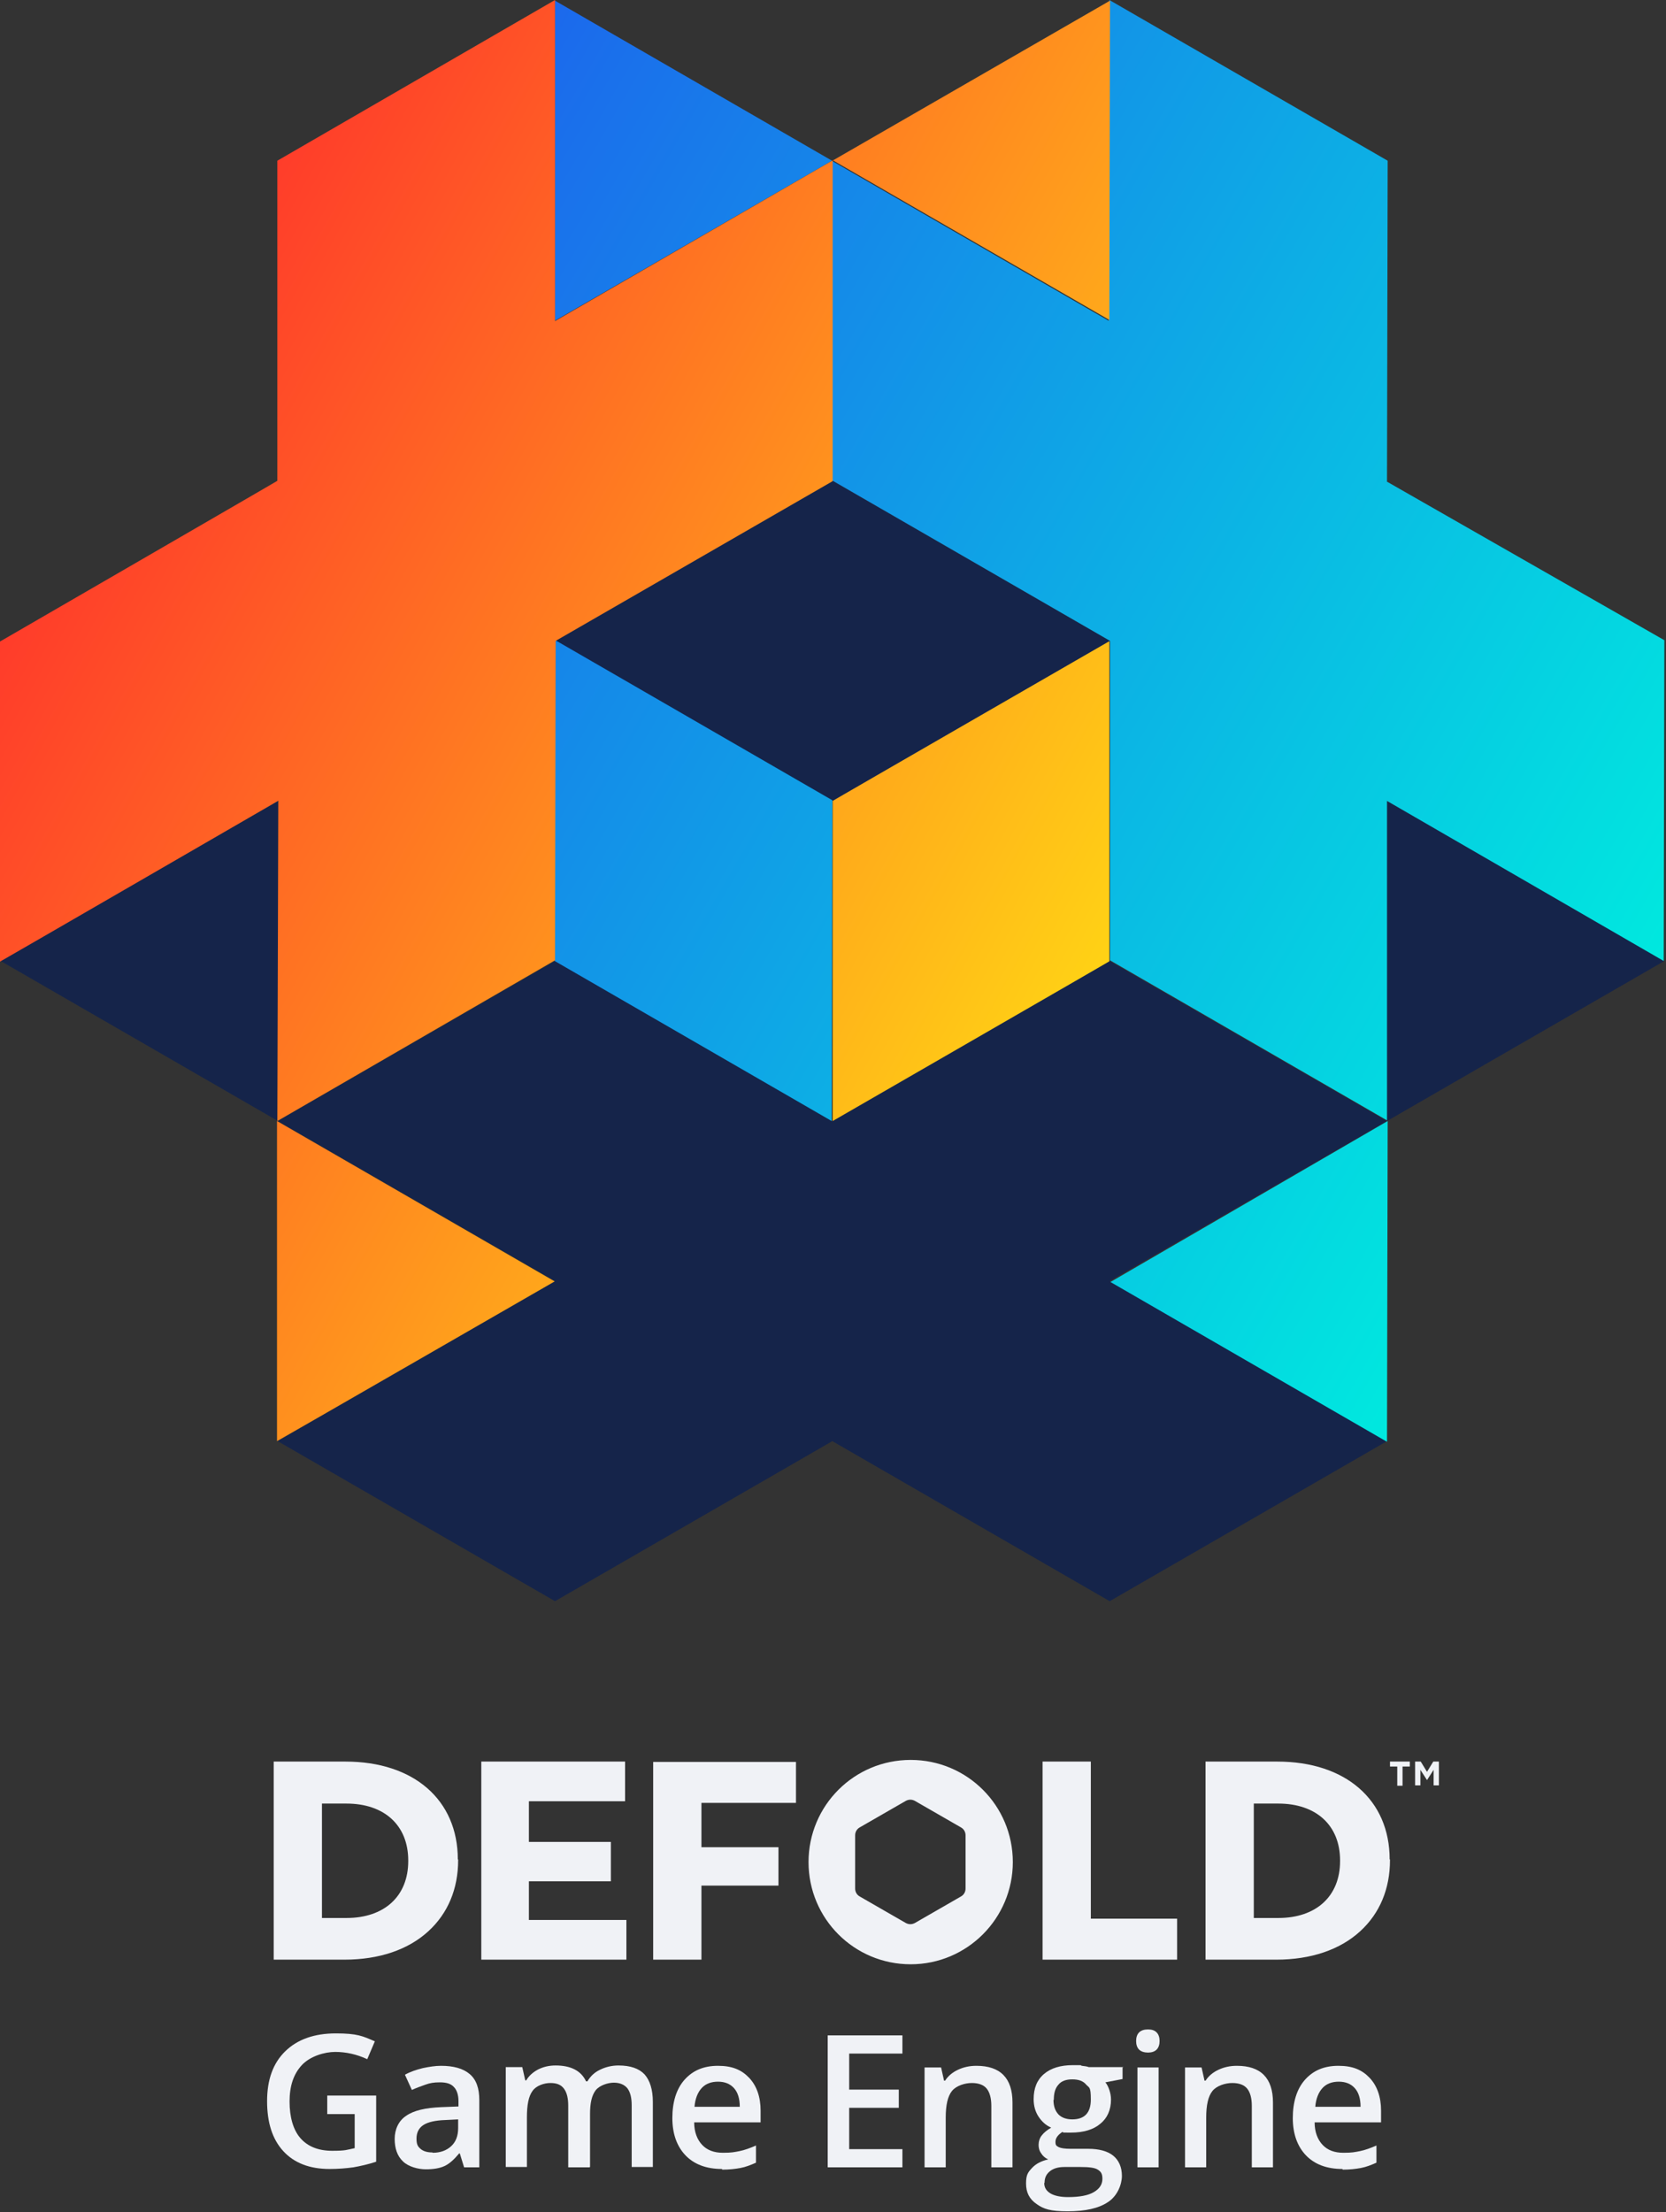 <?xml version="1.0" encoding="UTF-8" standalone="no"?>
<!DOCTYPE svg PUBLIC "-//W3C//DTD SVG 1.1//EN" "http://www.w3.org/Graphics/SVG/1.1/DTD/svg11.dtd">
<svg width="100%" height="100%" viewBox="0 0 504 669" version="1.1" xmlns="http://www.w3.org/2000/svg" xmlns:xlink="http://www.w3.org/1999/xlink" xml:space="preserve" xmlns:serif="http://www.serif.com/" style="fill-rule:evenodd;clip-rule:evenodd;stroke-linejoin:round;stroke-miterlimit:2;">
    <rect x="0" y="0" width="504" height="669" fill="#333333" stroke="none"/>
    <g transform="matrix(1,0,0,1,-168.3,0.2)">
        <path d="M168.5,289.1L168.5,289.1Z" style="fill:rgb(255,206,0);fill-rule:nonzero;"/>
    </g>
    <g transform="matrix(1,0,0,1,-168.3,0.2)">
        <path d="M671.8,289.1L671.8,289.1Z" style="fill:rgb(0,207,255);fill-rule:nonzero;"/>
    </g>
    <g transform="matrix(1,0,0,1,-168.3,0.2)">
        <path d="M252.4,435.6" style="fill:rgb(21,36,74);"/>
    </g>
    <g transform="matrix(1,0,0,1,-168.3,0.2)">
        <path d="M587.9,435.6" style="fill:rgb(0,207,255);"/>
    </g>
    <g transform="matrix(1,0,0,1,-168.3,0.2)">
        <path d="M587.9,242L587.9,338.8L671.8,290.4L587.9,242ZM587.9,338.8L504,290.4L420.1,338.8L336.2,290.4L252.3,338.8L336.2,387.2L252.3,435.6L336.2,484L420.1,435.6L504,484L587.9,435.6L504,387.2L587.9,338.8ZM252.4,242L168.5,290.4L252.4,338.8L252.4,242ZM336.3,193.6L420.2,145.2L504.1,193.6L420.2,242L336.3,193.6Z" style="fill:rgb(21,36,74);fill-rule:nonzero;"/>
    </g>
    <g transform="matrix(1,0,0,1,-168.3,0.2)">
        <path d="M587.9,145.4L588.1,48.4L503.9,-0.2L503.7,96.8L419.9,48.4L419.9,145L504.1,193.6L504.1,290.2L587.9,338.6L587.9,242L671.6,290.4L671.8,193.4L587.8,145.4L587.9,145.4ZM504.1,387.4L587.9,435.8L588.1,338.8L504.2,387.5L504.1,387.4ZM336.3,96.7L420,48.4L336.2,0L336.2,96.6L336.3,96.7ZM420.1,241.8L419.9,338.8L336.1,290.4L336.3,193.4L420.1,241.8Z" style="fill:url(#_Linear1);fill-rule:nonzero;"/>
    </g>
    <g transform="matrix(1,0,0,1,-168.3,0.2)">
        <path d="M252.5,241.9L252.2,338.8L336.2,290.2L336.4,193.6L420.2,145.3L420.2,48.3L336.2,96.9L336.2,-0.2L252.2,48.4L252.2,145.2C252.3,145.2 168.3,193.8 168.3,193.8L168.3,290.6C168.4,290.6 252.4,242 252.4,242L252.5,241.9ZM336.1,387.3L252.1,338.8L252.1,435.6C252.2,435.6 336.1,387.3 336.1,387.3ZM503.9,96.6L504.1,0L420.3,48.3L504,96.6L503.9,96.6ZM503.9,193.7L503.9,290.5C504,290.5 420.2,338.8 420.2,338.8L420.2,242C420.1,242 503.9,193.7 503.9,193.7Z" style="fill:url(#_Linear2);fill-rule:nonzero;"/>
    </g>
    <g transform="matrix(1,0,0,1,-168.3,0.2)">
        <path d="M460.4,570.9L460.4,554.8C460.4,553.8 459.9,552.9 459,552.4L445.1,544.4C444.2,543.9 443.2,543.9 442.3,544.4L428.4,552.4C427.5,552.9 427,553.8 427,554.8L427,570.9C427,571.9 427.5,572.8 428.4,573.3L442.3,581.3C443.2,581.8 444.2,581.8 445.1,581.3L459,573.3C459.9,572.8 460.4,571.9 460.4,570.9M474.7,562.9C474.7,579.9 460.9,593.8 443.8,593.8C426.7,593.8 412.9,580 412.9,562.9C412.9,545.8 426.7,532 443.8,532C460.9,532 474.7,545.8 474.7,562.9M573.7,562.4C573.7,551.8 566.5,545.2 555,545.2L547.6,545.2L547.6,579.8L555,579.8C566.5,579.8 573.7,573.2 573.7,562.6L573.7,562.4ZM588.8,562.1L588.8,562.3C588.8,571 585.7,578.4 579.8,583.8C573.7,589.4 564.9,592.4 554.4,592.4L533,592.4L533,532.5L554.7,532.5C575.4,532.5 588.7,544.1 588.7,562.1M498.3,532.5L483.7,532.5L483.7,592.4L524.4,592.4L524.4,580L498.3,580L498.3,532.5ZM365.9,532.5L365.9,592.4L380.5,592.4L380.5,570L403.8,570L403.8,558.4L380.5,558.4L380.5,545L409.1,545L409.1,532.6L365.9,532.6L365.9,532.5ZM328.3,568.7L353.1,568.7L353.1,556.8L328.3,556.8L328.3,544.5L357.4,544.5L357.4,532.5L313.9,532.5L313.9,592.4L357.8,592.4L357.8,580.4L328.3,580.4L328.3,568.7ZM291.8,562.4C291.8,551.8 284.6,545.2 273.1,545.2L265.7,545.2L265.7,579.8L273.1,579.8C284.6,579.8 291.8,573.2 291.8,562.6L291.8,562.4ZM306.9,562.1L306.9,562.3C306.9,571 303.8,578.4 297.9,583.8C291.8,589.4 283,592.4 272.5,592.4L251.1,592.4L251.1,532.5L272.8,532.5C293.5,532.5 306.8,544.1 306.8,562.1M600,535.6L598.1,532.5L596.4,532.5L596.4,539.7L598,539.7L598,535L600,538.1L602,535L602,539.7L603.6,539.7L603.6,532.5L601.9,532.5L600,535.6ZM588.8,532.5L594.8,532.5L594.8,534L592.6,534L592.6,539.8L591,539.8L591,534L588.8,534L588.8,532.5Z" style="fill:rgb(240,242,246);fill-rule:nonzero;"/>
    </g>
    <g transform="matrix(1,0,0,1,-168.3,0.2)">
        <path d="M267.3,633.5L282.1,633.5L282.1,653.5C279.7,654.3 277.4,654.8 275.2,655.2C273,655.5 270.6,655.7 268,655.7C262,655.7 257.3,653.9 254,650.3C250.7,646.7 249.1,641.7 249.1,635.2C249.1,628.7 250.9,623.7 254.6,620.1C258.3,616.5 263.4,614.7 269.9,614.7C276.4,614.7 278,615.5 281.7,617.1L279.4,622.5C276.2,621 272.9,620.3 269.7,620.3C266.5,620.3 262.1,621.6 259.6,624.3C257.1,627 255.9,630.6 255.9,635.3C255.9,640 257,643.9 259.2,646.4C261.4,648.9 264.6,650.2 268.8,650.2C273,650.2 273.2,649.9 275.6,649.4L275.6,639.1L267.3,639.1L267.3,633.5Z" style="fill:rgb(240,242,246);fill-rule:nonzero;"/>
        <path d="M308.7,655.2L307.4,651L307.2,651C305.7,652.8 304.3,654.1 302.8,654.8C301.3,655.5 299.4,655.8 297.1,655.8C294.8,655.8 291.8,655 290.2,653.4C288.5,651.8 287.7,649.5 287.7,646.6C287.7,643.7 288.9,641.1 291.2,639.6C293.5,638 297,637.2 301.8,637L307,636.8L307,635.2C307,633.3 306.5,631.8 305.6,630.9C304.7,629.9 303.3,629.5 301.4,629.5C299.5,629.5 298.4,629.7 297,630.2C295.6,630.7 294.2,631.2 292.9,631.8L290.8,627.2C292.4,626.3 294.2,625.7 296.2,625.2C298.1,624.8 300,624.5 301.7,624.5C305.5,624.5 308.4,625.3 310.4,627C312.4,628.7 313.3,631.3 313.3,634.9L313.3,655.2L308.7,655.2ZM299.2,650.8C301.5,650.8 303.4,650.1 304.8,648.8C306.2,647.5 306.9,645.7 306.9,643.3L306.9,640.7L303,640.9C300,641 297.8,641.5 296.4,642.4C295,643.3 294.3,644.7 294.3,646.5C294.3,648.3 294.7,648.9 295.5,649.6C296.3,650.3 297.5,650.7 299.1,650.7L299.2,650.8Z" style="fill:rgb(240,242,246);fill-rule:nonzero;"/>
        <path d="M346.6,655.2L340.2,655.2L340.2,636.6C340.2,634.3 339.8,632.6 338.9,631.4C338,630.2 336.7,629.7 334.8,629.7C332.9,629.7 330.5,630.5 329.4,632.1C328.2,633.7 327.7,636.4 327.7,640.1L327.7,655.1L321.3,655.1L321.3,624.9L326.3,624.9L327.2,628.9L327.5,628.9C328.3,627.5 329.6,626.4 331.1,625.6C332.7,624.8 334.4,624.4 336.4,624.4C341,624.4 344.1,626 345.6,629.2L346,629.2C346.9,627.7 348.1,626.5 349.8,625.7C351.4,624.9 353.3,624.4 355.4,624.4C359,624.4 361.6,625.3 363.3,627.1C364.9,628.9 365.8,631.7 365.8,635.4L365.8,655.1L359.4,655.1L359.4,636.5C359.4,634.2 359,632.5 358.1,631.3C357.2,630.2 355.8,629.6 354,629.6C352.2,629.6 349.7,630.4 348.5,631.9C347.3,633.5 346.8,635.8 346.8,639.1L346.8,655.1L346.6,655.2Z" style="fill:rgb(240,242,246);fill-rule:nonzero;"/>
        <path d="M386.7,655.7C382,655.7 378.3,654.3 375.7,651.6C373.1,648.9 371.7,645.1 371.7,640.3C371.7,635.5 372.9,631.5 375.4,628.7C377.9,625.9 381.2,624.5 385.5,624.5C389.8,624.5 392.6,625.7 394.9,628.1C397.2,630.5 398.4,633.9 398.4,638.1L398.4,641.6L378.3,641.6C378.3,644.5 379.2,646.8 380.7,648.4C382.2,650 384.3,650.8 387,650.8C389.7,650.8 390.4,650.6 392,650.3C393.5,650 395.2,649.4 397,648.6L397,653.8C395.4,654.5 393.9,655.1 392.3,655.4C390.7,655.7 388.9,655.9 386.8,655.9L386.7,655.7ZM385.5,629.3C383.5,629.3 381.8,629.9 380.6,631.2C379.4,632.5 378.6,634.4 378.4,636.9L392.1,636.9C392.1,634.4 391.5,632.5 390.3,631.2C389.1,629.9 387.5,629.3 385.5,629.3Z" style="fill:rgb(240,242,246);fill-rule:nonzero;"/>
        <path d="M441.3,655.2L418.7,655.2L418.7,615.3L441.3,615.3L441.3,620.8L425.2,620.8L425.2,631.7L440.2,631.7L440.2,637.2L425.2,637.2L425.2,649.7L441.3,649.7L441.3,655.2Z" style="fill:rgb(240,242,246);fill-rule:nonzero;"/>
        <path d="M474.6,655.2L468.2,655.2L468.2,636.6C468.2,634.3 467.7,632.5 466.8,631.4C465.9,630.3 464.4,629.7 462.3,629.7C460.2,629.7 457.6,630.5 456.3,632.1C455,633.7 454.4,636.4 454.4,640.2L454.4,655.2L448,655.2L448,625L453,625L453.9,629L454.2,629C455.1,627.6 456.4,626.5 458.1,625.7C459.8,624.9 461.6,624.5 463.7,624.5C470.9,624.5 474.6,628.2 474.6,635.6L474.6,655.3L474.6,655.2Z" style="fill:rgb(240,242,246);fill-rule:nonzero;"/>
        <path d="M507.9,625L507.9,628.5L502.7,629.5C503.2,630.1 503.6,630.9 503.9,631.8C504.2,632.7 504.4,633.7 504.4,634.7C504.4,637.8 503.3,640.3 501.2,642C499.1,643.8 496.1,644.7 492.3,644.7C488.5,644.7 490.5,644.7 489.7,644.5C488.3,645.4 487.6,646.4 487.6,647.5C487.6,648.6 487.9,648.7 488.6,649.1C489.2,649.4 490.4,649.6 492.2,649.6L497.5,649.6C500.8,649.6 503.4,650.3 505.1,651.7C506.8,653.1 507.7,655.2 507.7,657.8C507.7,660.4 506.3,663.9 503.5,665.7C500.7,667.6 496.6,668.5 491.3,668.5C486,668.5 484,667.8 481.9,666.3C479.7,664.8 478.7,662.8 478.7,660.1C478.7,657.4 479.3,656.7 480.5,655.4C481.7,654.1 483.3,653.3 485.4,652.8C484.5,652.4 483.8,651.8 483.3,651C482.7,650.2 482.5,649.3 482.5,648.4C482.5,647.5 482.8,646.3 483.5,645.5C484.1,644.7 485.1,643.9 486.3,643.2C484.7,642.5 483.5,641.4 482.5,639.9C481.5,638.4 481,636.6 481,634.6C481,631.3 482,628.8 484.1,627C486.2,625.2 489.1,624.3 492.9,624.3C496.7,624.3 494.7,624.3 495.6,624.5C496.5,624.6 497.2,624.7 497.7,624.9L508.2,624.9L507.9,625ZM484.2,659.9C484.2,661.3 484.8,662.3 486.1,663.1C487.3,663.8 489.1,664.2 491.4,664.2C494.9,664.2 497.5,663.7 499.2,662.7C500.9,661.7 501.8,660.4 501.8,658.7C501.8,657 501.3,656.5 500.4,655.9C499.5,655.3 497.7,655.1 495.2,655.1L490.3,655.1C488.5,655.1 487,655.5 485.9,656.4C484.8,657.3 484.3,658.4 484.3,659.9L484.2,659.9ZM487,634.8C487,636.7 487.5,638.1 488.5,639.2C489.5,640.2 490.9,640.7 492.7,640.7C496.4,640.7 498.3,638.7 498.3,634.7C498.3,630.7 497.8,631.2 496.9,630.2C496,629.1 494.6,628.6 492.7,628.6C490.8,628.6 489.4,629.1 488.5,630.2C487.5,631.3 487.1,632.8 487.1,634.8L487,634.8Z" style="fill:rgb(240,242,246);fill-rule:nonzero;"/>
        <path d="M512,617C512,615.9 512.3,615 512.9,614.4C513.5,613.8 514.4,613.5 515.6,613.5C516.8,613.5 517.6,613.8 518.2,614.4C518.8,615 519.1,615.9 519.1,617C519.1,618.1 518.8,619 518.2,619.6C517.6,620.2 516.7,620.5 515.6,620.5C514.5,620.5 513.5,620.2 512.9,619.6C512.3,619 512,618.1 512,617ZM518.8,655.2L512.4,655.2L512.4,625L518.8,625L518.8,655.2Z" style="fill:rgb(240,242,246);fill-rule:nonzero;"/>
        <path d="M553.4,655.2L547,655.2L547,636.6C547,634.3 546.5,632.5 545.6,631.4C544.7,630.3 543.2,629.7 541.1,629.7C539,629.7 536.4,630.5 535.1,632.1C533.8,633.7 533.2,636.4 533.2,640.2L533.2,655.2L526.8,655.2L526.8,625L531.8,625L532.7,629L533,629C533.9,627.6 535.2,626.5 536.9,625.7C538.6,624.9 540.4,624.5 542.5,624.5C549.7,624.5 553.4,628.2 553.4,635.6L553.4,655.3L553.4,655.2Z" style="fill:rgb(240,242,246);fill-rule:nonzero;"/>
        <path d="M574.4,655.7C569.7,655.7 566,654.3 563.4,651.6C560.8,648.9 559.4,645.1 559.4,640.3C559.4,635.5 560.6,631.5 563.1,628.7C565.6,625.9 568.9,624.5 573.2,624.5C577.5,624.5 580.3,625.7 582.6,628.1C584.9,630.5 586.1,633.9 586.1,638.1L586.1,641.6L566,641.6C566,644.5 566.9,646.8 568.4,648.4C569.9,650 572,650.8 574.7,650.8C577.4,650.8 578.1,650.6 579.7,650.3C581.2,650 582.9,649.4 584.7,648.6L584.7,653.8C583.1,654.5 581.6,655.1 580,655.4C578.4,655.7 576.6,655.9 574.5,655.9L574.4,655.7ZM573.3,629.3C571.3,629.3 569.6,629.9 568.4,631.2C567.2,632.5 566.4,634.4 566.2,636.9L579.9,636.9C579.9,634.4 579.3,632.5 578.1,631.2C576.9,629.9 575.3,629.3 573.3,629.3Z" style="fill:rgb(240,242,246);fill-rule:nonzero;"/>
    </g>
    <defs>
        <linearGradient id="_Linear1" x1="0" y1="0" x2="1" y2="0" gradientUnits="userSpaceOnUse" gradientTransform="matrix(377.414,217.9,-217.9,377.414,304.57,54.023)"><stop offset="0" style="stop-color:rgb(28,104,236);stop-opacity:1"/><stop offset="1" style="stop-color:rgb(0,233,223);stop-opacity:1"/></linearGradient>
        <linearGradient id="_Linear2" x1="0" y1="0" x2="1" y2="0" gradientUnits="userSpaceOnUse" gradientTransform="matrix(293.583,169.5,-169.5,293.583,217.25,108.671)"><stop offset="0" style="stop-color:rgb(255,60,42);stop-opacity:1"/><stop offset="1" style="stop-color:rgb(255,210,21);stop-opacity:1"/></linearGradient>
    </defs>
</svg>
